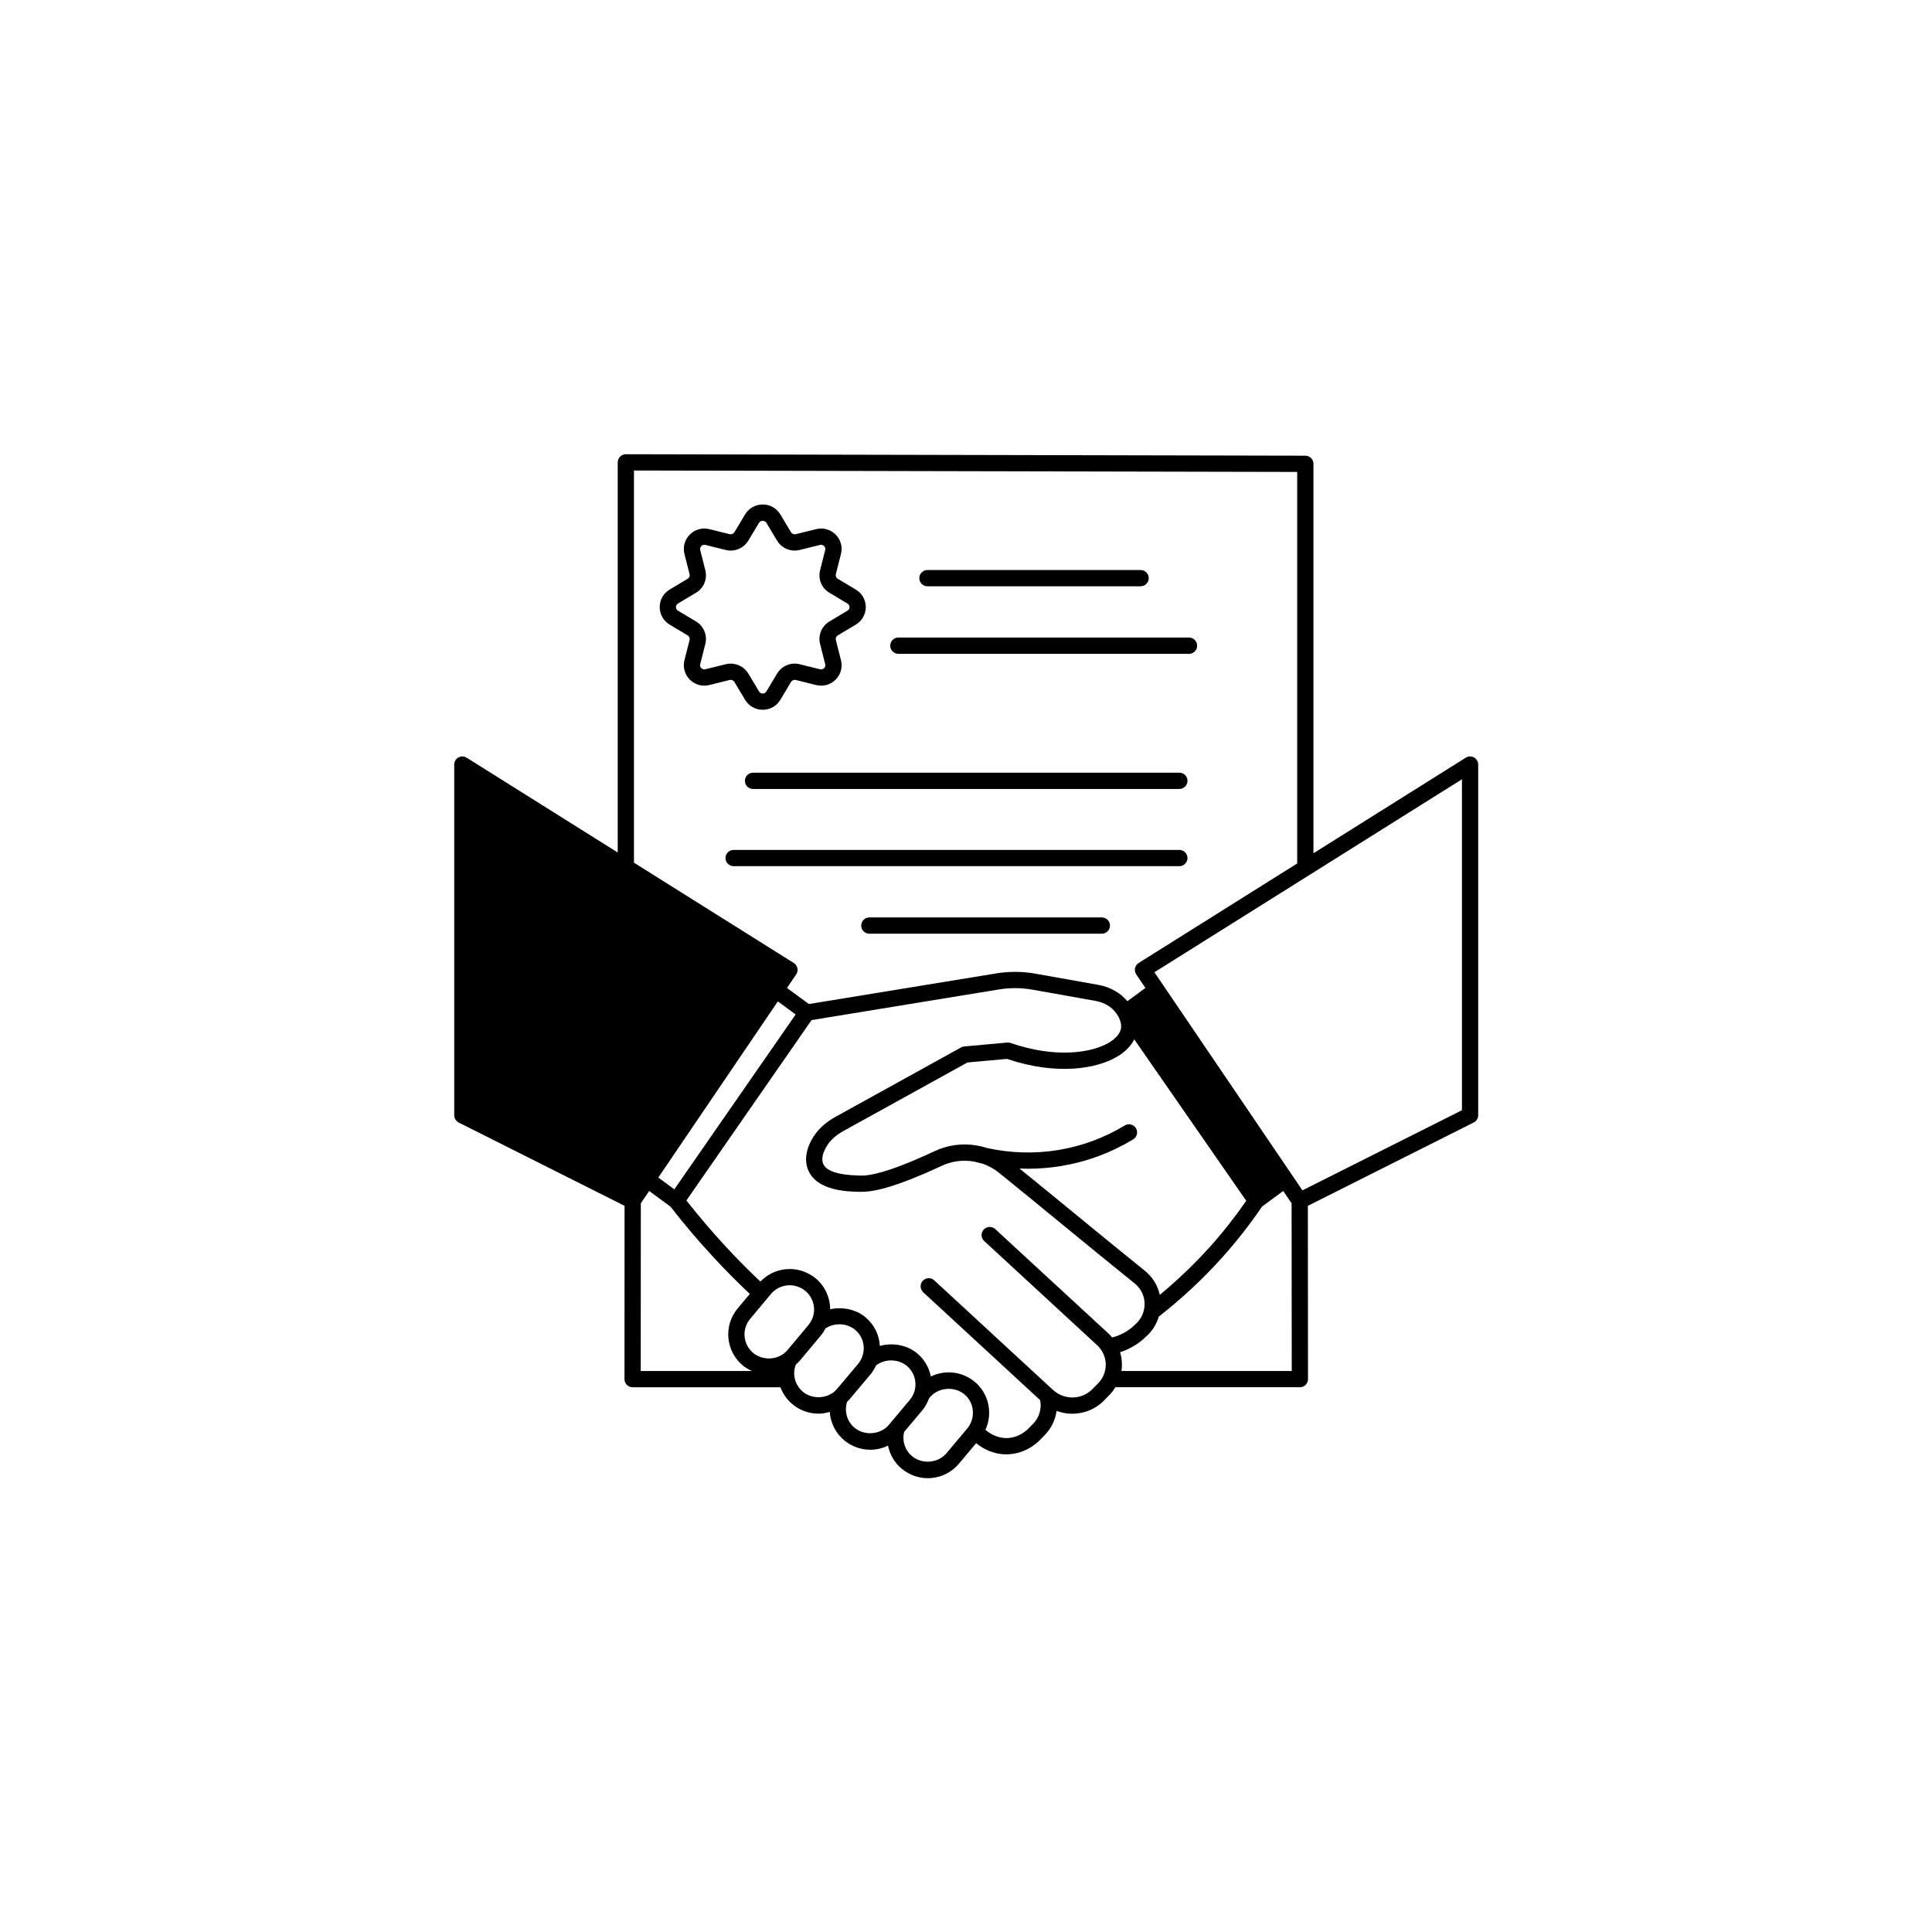 <svg xmlns="http://www.w3.org/2000/svg" xmlns:xlink="http://www.w3.org/1999/xlink" width="500" zoomAndPan="magnify" viewBox="0 0 375 375" height="500" preserveAspectRatio="xMidYMid meet" version="1.0"><defs><clipPath id="0e7b2bfa8a"><path d="M 88.164 88.164 L 286.914 88.164 L 286.914 286.914 L 88.164 286.914 Z M 88.164 88.164 " clip-rule="nonzero"/></clipPath></defs><g clip-path="url(#0e7b2bfa8a)"><path fill="#000000" d="M 286.102 147.023 C 285.598 146.746 284.984 146.766 284.5 147.07 L 254.941 165.617 L 254.941 90.027 C 254.941 89.156 254.238 88.449 253.367 88.449 L 121.48 88.164 C 121.062 88.164 120.66 88.332 120.367 88.625 C 120.07 88.922 119.902 89.324 119.902 89.742 L 119.902 165.469 L 90.578 147.07 C 90.094 146.766 89.48 146.75 88.977 147.023 C 88.477 147.301 88.164 147.832 88.164 148.406 L 88.164 216.469 C 88.164 217.066 88.5 217.609 89.035 217.879 L 121.227 234.051 L 121.211 267.688 C 121.211 268.105 121.375 268.508 121.672 268.801 C 121.969 269.098 122.367 269.266 122.789 269.266 L 151.484 269.266 C 151.957 270.531 152.754 271.672 153.809 272.555 C 155.219 273.738 157.02 274.391 158.879 274.391 C 159.625 274.391 160.352 274.254 161.059 274.051 C 161.199 276.148 162.168 278.156 163.867 279.566 C 165.293 280.746 167.086 281.395 168.91 281.395 C 170.125 281.395 171.301 281.113 172.363 280.594 C 172.711 282.316 173.617 283.914 175.035 285.086 C 176.461 286.266 178.254 286.914 180.078 286.914 C 182.418 286.914 184.621 285.887 186.129 284.098 L 189.465 280.121 C 190.73 281.137 192.723 282.285 195.316 282.285 C 195.473 282.285 195.633 282.281 195.797 282.273 C 198.672 282.113 200.668 280.629 201.645 279.711 L 202.77 278.57 C 204.047 277.266 204.844 275.602 205.082 273.852 C 206.062 274.219 207.098 274.406 208.133 274.406 C 210.375 274.406 212.609 273.547 214.266 271.855 L 215.395 270.707 C 215.828 270.266 216.184 269.773 216.5 269.262 L 252.309 269.262 C 252.727 269.262 253.129 269.098 253.422 268.801 C 253.719 268.504 253.883 268.102 253.883 267.684 L 253.855 234.051 L 286.047 217.879 C 286.582 217.609 286.918 217.062 286.918 216.469 L 286.918 148.406 C 286.914 147.832 286.605 147.301 286.102 147.023 Z M 123.055 91.324 L 251.785 91.602 L 251.785 167.598 L 221.012 186.914 C 220.648 187.141 220.391 187.508 220.305 187.926 C 220.219 188.344 220.305 188.781 220.543 189.137 L 222.324 191.758 L 218.824 194.332 C 217.465 192.715 215.52 191.594 213.262 191.176 L 200.953 188.984 C 198.445 188.543 195.902 188.527 193.391 188.934 L 157.004 194.883 L 152.754 191.762 L 154.535 189.137 C 154.777 188.781 154.863 188.348 154.773 187.926 C 154.688 187.508 154.434 187.145 154.07 186.914 L 123.055 167.449 Z M 225.117 251.336 C 224.719 249.523 223.719 247.859 222.188 246.629 C 217.855 243.148 213.047 239.207 208.266 235.285 C 204.723 232.379 201.207 229.496 197.891 226.809 C 198.438 226.828 198.98 226.852 199.523 226.852 C 201.645 226.852 203.766 226.68 205.871 226.34 C 210.859 225.527 215.598 223.781 219.953 221.148 C 220.699 220.699 220.938 219.727 220.484 218.98 C 220.035 218.238 219.066 217.996 218.32 218.449 C 214.312 220.871 209.953 222.48 205.363 223.227 C 200.801 223.965 196.16 223.832 191.586 222.832 C 191.566 222.824 191.547 222.824 191.527 222.816 C 190.867 222.602 190.207 222.438 189.598 222.344 C 186.805 221.852 183.969 222.234 181.398 223.445 C 180.254 223.984 179.223 224.438 178.309 224.836 L 177.961 224.988 C 170.262 228.281 167.832 228.219 166.789 228.172 C 162.699 228.078 160.336 227.301 159.762 225.852 C 159.387 224.914 159.73 223.52 160.691 222.121 C 161.344 221.16 162.352 220.293 163.664 219.551 L 187.777 206.227 L 195.441 205.531 C 205.164 208.793 212.863 207.457 216.848 205.09 C 218.41 204.164 219.523 203.023 220.16 201.742 L 241.898 233.074 C 239.777 236.137 237.426 239.129 234.871 241.98 C 231.863 245.324 228.586 248.453 225.117 251.336 Z M 130.887 230.848 L 127.777 228.559 L 150.98 194.371 L 154.434 196.91 Z M 124.383 233.566 L 126.008 231.168 L 130.164 234.23 C 132.766 237.59 135.59 240.914 138.551 244.102 C 140.781 246.52 143.133 248.879 145.539 251.152 L 143.191 253.957 C 141.84 255.57 141.195 257.605 141.383 259.695 C 141.57 261.789 142.562 263.688 144.184 265.039 C 144.719 265.484 145.32 265.824 145.945 266.109 L 124.367 266.109 Z M 157.605 256.086 C 157.418 256.492 157.18 256.867 156.91 257.195 L 152.891 262 C 152.629 262.305 152.406 262.516 152.195 262.672 C 152.137 262.715 152.082 262.762 152.031 262.809 C 150.332 264.02 147.824 263.957 146.199 262.613 C 145.23 261.801 144.637 260.672 144.523 259.418 C 144.414 258.168 144.801 256.953 145.609 255.988 L 148.836 252.129 C 148.84 252.125 148.848 252.121 148.855 252.117 C 148.863 252.109 148.867 252.094 148.875 252.086 L 149.645 251.16 C 150.551 250.086 151.875 249.469 153.281 249.469 C 154.383 249.469 155.465 249.859 156.324 250.57 C 157.938 251.918 158.465 254.195 157.605 256.086 Z M 155.836 270.137 C 154.996 269.43 154.426 268.461 154.227 267.391 C 154.066 266.539 154.156 265.68 154.457 264.883 C 154.73 264.648 155 264.387 155.293 264.047 L 159.336 259.211 C 159.676 258.801 159.965 258.34 160.227 257.855 C 161.895 256.703 164.359 256.777 165.961 258.098 C 167.52 259.391 168.07 261.523 167.32 263.426 C 167.148 263.887 166.895 264.316 166.551 264.734 L 162.535 269.516 C 162.359 269.715 162.188 269.902 161.992 270.074 C 160.285 271.555 157.543 271.57 155.836 270.137 Z M 165.879 277.137 C 164.395 275.906 163.836 273.906 164.422 272.09 C 164.59 271.922 164.758 271.766 164.93 271.57 L 168.973 266.754 C 169.422 266.211 169.762 265.629 170.039 265.031 C 171.707 263.723 174.32 263.715 175.996 265.102 C 177.438 266.293 178.027 268.23 177.5 270.043 C 177.496 270.059 177.484 270.066 177.48 270.078 C 177.297 270.68 176.988 271.25 176.598 271.719 L 172.828 276.199 C 172.816 276.211 172.816 276.23 172.805 276.246 L 172.547 276.547 C 170.938 278.461 167.844 278.758 165.879 277.137 Z M 183.715 282.066 C 182.105 283.98 179.016 284.281 177.047 282.656 C 175.652 281.504 175.066 279.676 175.492 277.938 L 179.02 273.742 C 179.59 273.059 180.016 272.25 180.328 271.406 L 180.496 271.211 C 182.102 269.297 185.215 269.012 187.168 270.621 C 189.031 272.164 189.402 274.926 187.961 276.996 C 187.926 277.055 187.875 277.102 187.77 277.238 Z M 212.012 269.645 C 210 271.707 206.629 271.805 204.418 269.805 C 204.379 269.77 204.34 269.73 204.293 269.699 L 181.336 248.512 C 180.703 247.926 179.699 247.961 179.109 248.605 C 178.52 249.242 178.559 250.242 179.199 250.832 L 201.895 271.766 C 202.223 273.406 201.723 275.137 200.52 276.359 L 199.445 277.449 C 198.945 277.918 197.57 279.016 195.625 279.125 C 193.66 279.215 192.16 278.285 191.27 277.531 C 192.738 274.363 191.941 270.477 189.176 268.191 C 187.742 267.008 185.996 266.379 184.133 266.379 C 182.914 266.379 181.738 266.66 180.676 267.172 C 180.328 265.441 179.426 263.844 178.008 262.672 C 176.016 261.023 173.234 260.574 170.781 261.238 C 170.66 259.121 169.691 257.09 167.977 255.668 C 166.102 254.117 163.496 253.617 161.141 254.125 C 161.121 251.871 160.152 249.66 158.34 248.145 C 156.91 246.965 155.113 246.316 153.281 246.316 C 151.121 246.316 149.082 247.199 147.59 248.754 C 145.277 246.559 143.016 244.297 140.871 241.961 C 138.176 239.062 135.625 236.051 133.23 233.008 L 157.523 198 L 193.898 192.051 C 196.059 191.699 198.25 191.715 200.402 192.094 L 212.699 194.285 C 214.645 194.641 216.234 195.742 217.062 197.305 C 217.102 197.379 217.148 197.449 217.199 197.52 C 217.188 197.504 217.156 197.465 217.156 197.465 C 217.156 197.465 217.156 197.465 217.16 197.465 C 217.555 198.293 217.691 198.992 217.582 199.617 C 217.418 200.602 216.582 201.582 215.238 202.383 C 211.977 204.316 205.02 205.496 196.148 202.441 C 195.938 202.367 195.711 202.34 195.488 202.359 L 187.16 203.117 C 186.945 203.137 186.734 203.203 186.543 203.309 L 162.129 216.801 C 160.375 217.789 159.016 218.984 158.086 220.348 C 156.512 222.645 156.055 225.078 156.832 227.023 C 158.465 231.145 164.461 231.277 166.707 231.328 C 166.836 231.332 166.969 231.336 167.105 231.336 C 169.172 231.336 172.324 230.836 179.219 227.883 L 179.578 227.727 C 180.512 227.316 181.57 226.855 182.746 226.305 C 184.707 225.379 186.863 225.086 189.031 225.453 C 189.551 225.586 190.129 225.738 190.781 225.887 C 191.906 226.297 192.934 226.863 193.824 227.57 C 197.711 230.703 201.98 234.203 206.27 237.727 C 211.059 241.652 215.875 245.605 220.215 249.09 C 221.781 250.352 222.48 252.332 222.027 254.277 C 221.789 255.375 221.199 256.355 220.223 257.195 C 219.082 258.352 217.164 259.34 215.855 259.594 C 215.598 259.281 215.336 258.996 215.066 258.754 L 193.172 238.562 C 192.531 237.977 191.535 238.016 190.941 238.656 C 190.352 239.297 190.391 240.293 191.035 240.883 L 212.945 261.09 C 213.242 261.352 213.52 261.688 213.797 262.098 C 214.754 263.574 214.891 265.422 214.156 267.039 C 213.914 267.574 213.57 268.07 213.145 268.508 Z M 217.672 266.109 C 217.855 264.887 217.766 263.648 217.402 262.465 C 219.305 261.883 221.219 260.668 222.367 259.5 C 223.613 258.438 224.473 257.07 224.926 255.551 C 229.34 252.102 233.477 248.25 237.219 244.086 C 240.047 240.926 242.648 237.598 244.965 234.195 L 249.07 231.168 L 250.699 233.566 L 250.727 266.105 L 217.672 266.105 Z M 283.762 215.496 L 252.801 231.047 L 224.07 188.715 L 283.762 151.258 Z M 283.762 215.496 " fill-opacity="1" fill-rule="nonzero"/></g><path fill="#000000" d="M 180.016 113.797 L 221.391 113.797 C 222.262 113.797 222.969 113.09 222.969 112.219 C 222.969 111.348 222.262 110.641 221.391 110.641 L 180.016 110.641 C 179.145 110.641 178.438 111.348 178.438 112.219 C 178.438 113.09 179.145 113.797 180.016 113.797 Z M 180.016 113.797 " fill-opacity="1" fill-rule="nonzero"/><path fill="#000000" d="M 174.367 126.906 L 230.793 126.906 C 231.664 126.906 232.367 126.199 232.367 125.328 C 232.367 124.457 231.664 123.75 230.793 123.75 L 174.367 123.75 C 173.496 123.75 172.793 124.457 172.793 125.328 C 172.793 126.199 173.496 126.906 174.367 126.906 Z M 174.367 126.906 " fill-opacity="1" fill-rule="nonzero"/><path fill="#000000" d="M 146.164 149.98 C 145.293 149.98 144.586 150.688 144.586 151.559 C 144.586 152.43 145.293 153.137 146.164 153.137 L 228.914 153.137 C 229.785 153.137 230.492 152.43 230.492 151.559 C 230.492 150.688 229.785 149.98 228.914 149.98 Z M 146.164 149.98 " fill-opacity="1" fill-rule="nonzero"/><path fill="#000000" d="M 230.492 166.543 C 230.492 165.676 229.785 164.969 228.914 164.969 L 142.395 164.969 C 141.523 164.969 140.816 165.676 140.816 166.543 C 140.816 167.414 141.523 168.121 142.395 168.121 L 228.914 168.121 C 229.785 168.121 230.492 167.414 230.492 166.543 Z M 230.492 166.543 " fill-opacity="1" fill-rule="nonzero"/><path fill="#000000" d="M 213.867 178.074 L 168.738 178.074 C 167.863 178.074 167.16 178.781 167.16 179.652 C 167.16 180.523 167.863 181.23 168.738 181.23 L 213.867 181.23 C 214.738 181.23 215.445 180.523 215.445 179.652 C 215.445 178.781 214.738 178.074 213.867 178.074 Z M 213.867 178.074 " fill-opacity="1" fill-rule="nonzero"/><path fill="#000000" d="M 142.535 132.348 L 144.633 135.852 C 145.363 137.051 146.641 137.766 148.047 137.766 C 148.055 137.766 148.059 137.766 148.062 137.766 C 149.469 137.762 150.738 137.043 151.465 135.836 L 153.535 132.371 C 153.727 132.051 154.102 131.895 154.461 131.984 L 158.402 132.965 C 159.777 133.309 161.195 132.918 162.195 131.918 C 163.188 130.926 163.574 129.516 163.23 128.145 L 162.238 124.219 C 162.152 123.879 162.312 123.508 162.629 123.32 L 166.105 121.242 C 167.324 120.516 168.047 119.242 168.047 117.836 C 168.047 116.43 167.32 115.156 166.105 114.43 L 162.609 112.34 C 162.301 112.16 162.152 111.801 162.238 111.453 L 163.23 107.527 C 163.574 106.164 163.188 104.754 162.195 103.758 C 161.195 102.758 159.781 102.363 158.398 102.707 L 154.461 103.684 C 154.102 103.766 153.727 103.617 153.539 103.312 L 151.457 99.844 C 150.738 98.645 149.465 97.926 148.062 97.922 C 148.059 97.922 148.055 97.922 148.047 97.922 C 146.641 97.922 145.363 98.637 144.625 99.844 L 142.551 103.305 C 142.355 103.617 141.973 103.773 141.633 103.688 L 137.688 102.707 C 136.32 102.363 134.898 102.754 133.898 103.758 C 132.898 104.758 132.508 106.164 132.852 107.527 L 133.844 111.445 C 133.934 111.801 133.785 112.16 133.461 112.352 C 132.312 113.043 131.145 113.734 129.973 114.434 C 128.77 115.16 128.051 116.43 128.051 117.836 C 128.051 119.242 128.77 120.512 129.98 121.242 C 131.145 121.93 132.312 122.625 133.461 123.316 C 133.77 123.504 133.934 123.875 133.848 124.215 L 132.852 128.145 C 132.512 129.512 132.902 130.922 133.898 131.918 C 134.898 132.914 136.309 133.312 137.684 132.961 L 141.621 131.984 C 141.977 131.898 142.359 132.059 142.535 132.348 Z M 136.914 129.902 C 136.504 130.008 136.223 129.785 136.125 129.684 C 136.004 129.562 135.812 129.301 135.91 128.918 L 136.902 124.984 C 137.328 123.285 136.602 121.531 135.086 120.617 C 133.934 119.922 132.762 119.227 131.598 118.535 C 131.242 118.32 131.203 117.977 131.203 117.836 C 131.203 117.699 131.242 117.352 131.59 117.145 C 132.762 116.445 133.93 115.75 135.07 115.066 C 136.594 114.172 137.332 112.414 136.902 110.684 L 135.91 106.758 C 135.812 106.363 136.027 106.09 136.125 105.992 C 136.227 105.891 136.504 105.672 136.918 105.77 L 140.867 106.75 C 142.566 107.168 144.324 106.449 145.242 104.945 L 147.32 101.484 C 147.543 101.121 147.898 101.078 148.047 101.078 C 148.145 101.105 148.539 101.113 148.754 101.473 L 150.844 104.957 C 151.762 106.449 153.52 107.168 155.223 106.746 L 159.164 105.77 C 159.582 105.668 159.855 105.891 159.957 105.992 C 160.055 106.09 160.27 106.359 160.172 106.758 L 159.176 110.695 C 158.75 112.418 159.488 114.176 161.004 115.062 L 164.488 117.145 C 164.84 117.352 164.891 117.668 164.891 117.84 C 164.891 118.008 164.84 118.324 164.492 118.531 L 161.004 120.617 C 161 120.617 161 120.621 160.996 120.621 C 159.48 121.535 158.75 123.289 159.176 124.992 L 160.172 128.914 C 160.27 129.309 160.082 129.57 159.961 129.688 C 159.859 129.789 159.578 130.012 159.16 129.902 L 155.215 128.926 C 153.516 128.5 151.762 129.227 150.832 130.738 L 148.754 134.219 C 148.539 134.574 148.191 134.613 148.051 134.613 C 147.949 134.645 147.547 134.574 147.332 134.223 L 145.238 130.719 C 144.496 129.508 143.199 128.809 141.832 128.809 C 141.512 128.809 141.188 128.844 140.863 128.926 Z M 136.914 129.902 " fill-opacity="1" fill-rule="nonzero"/></svg>